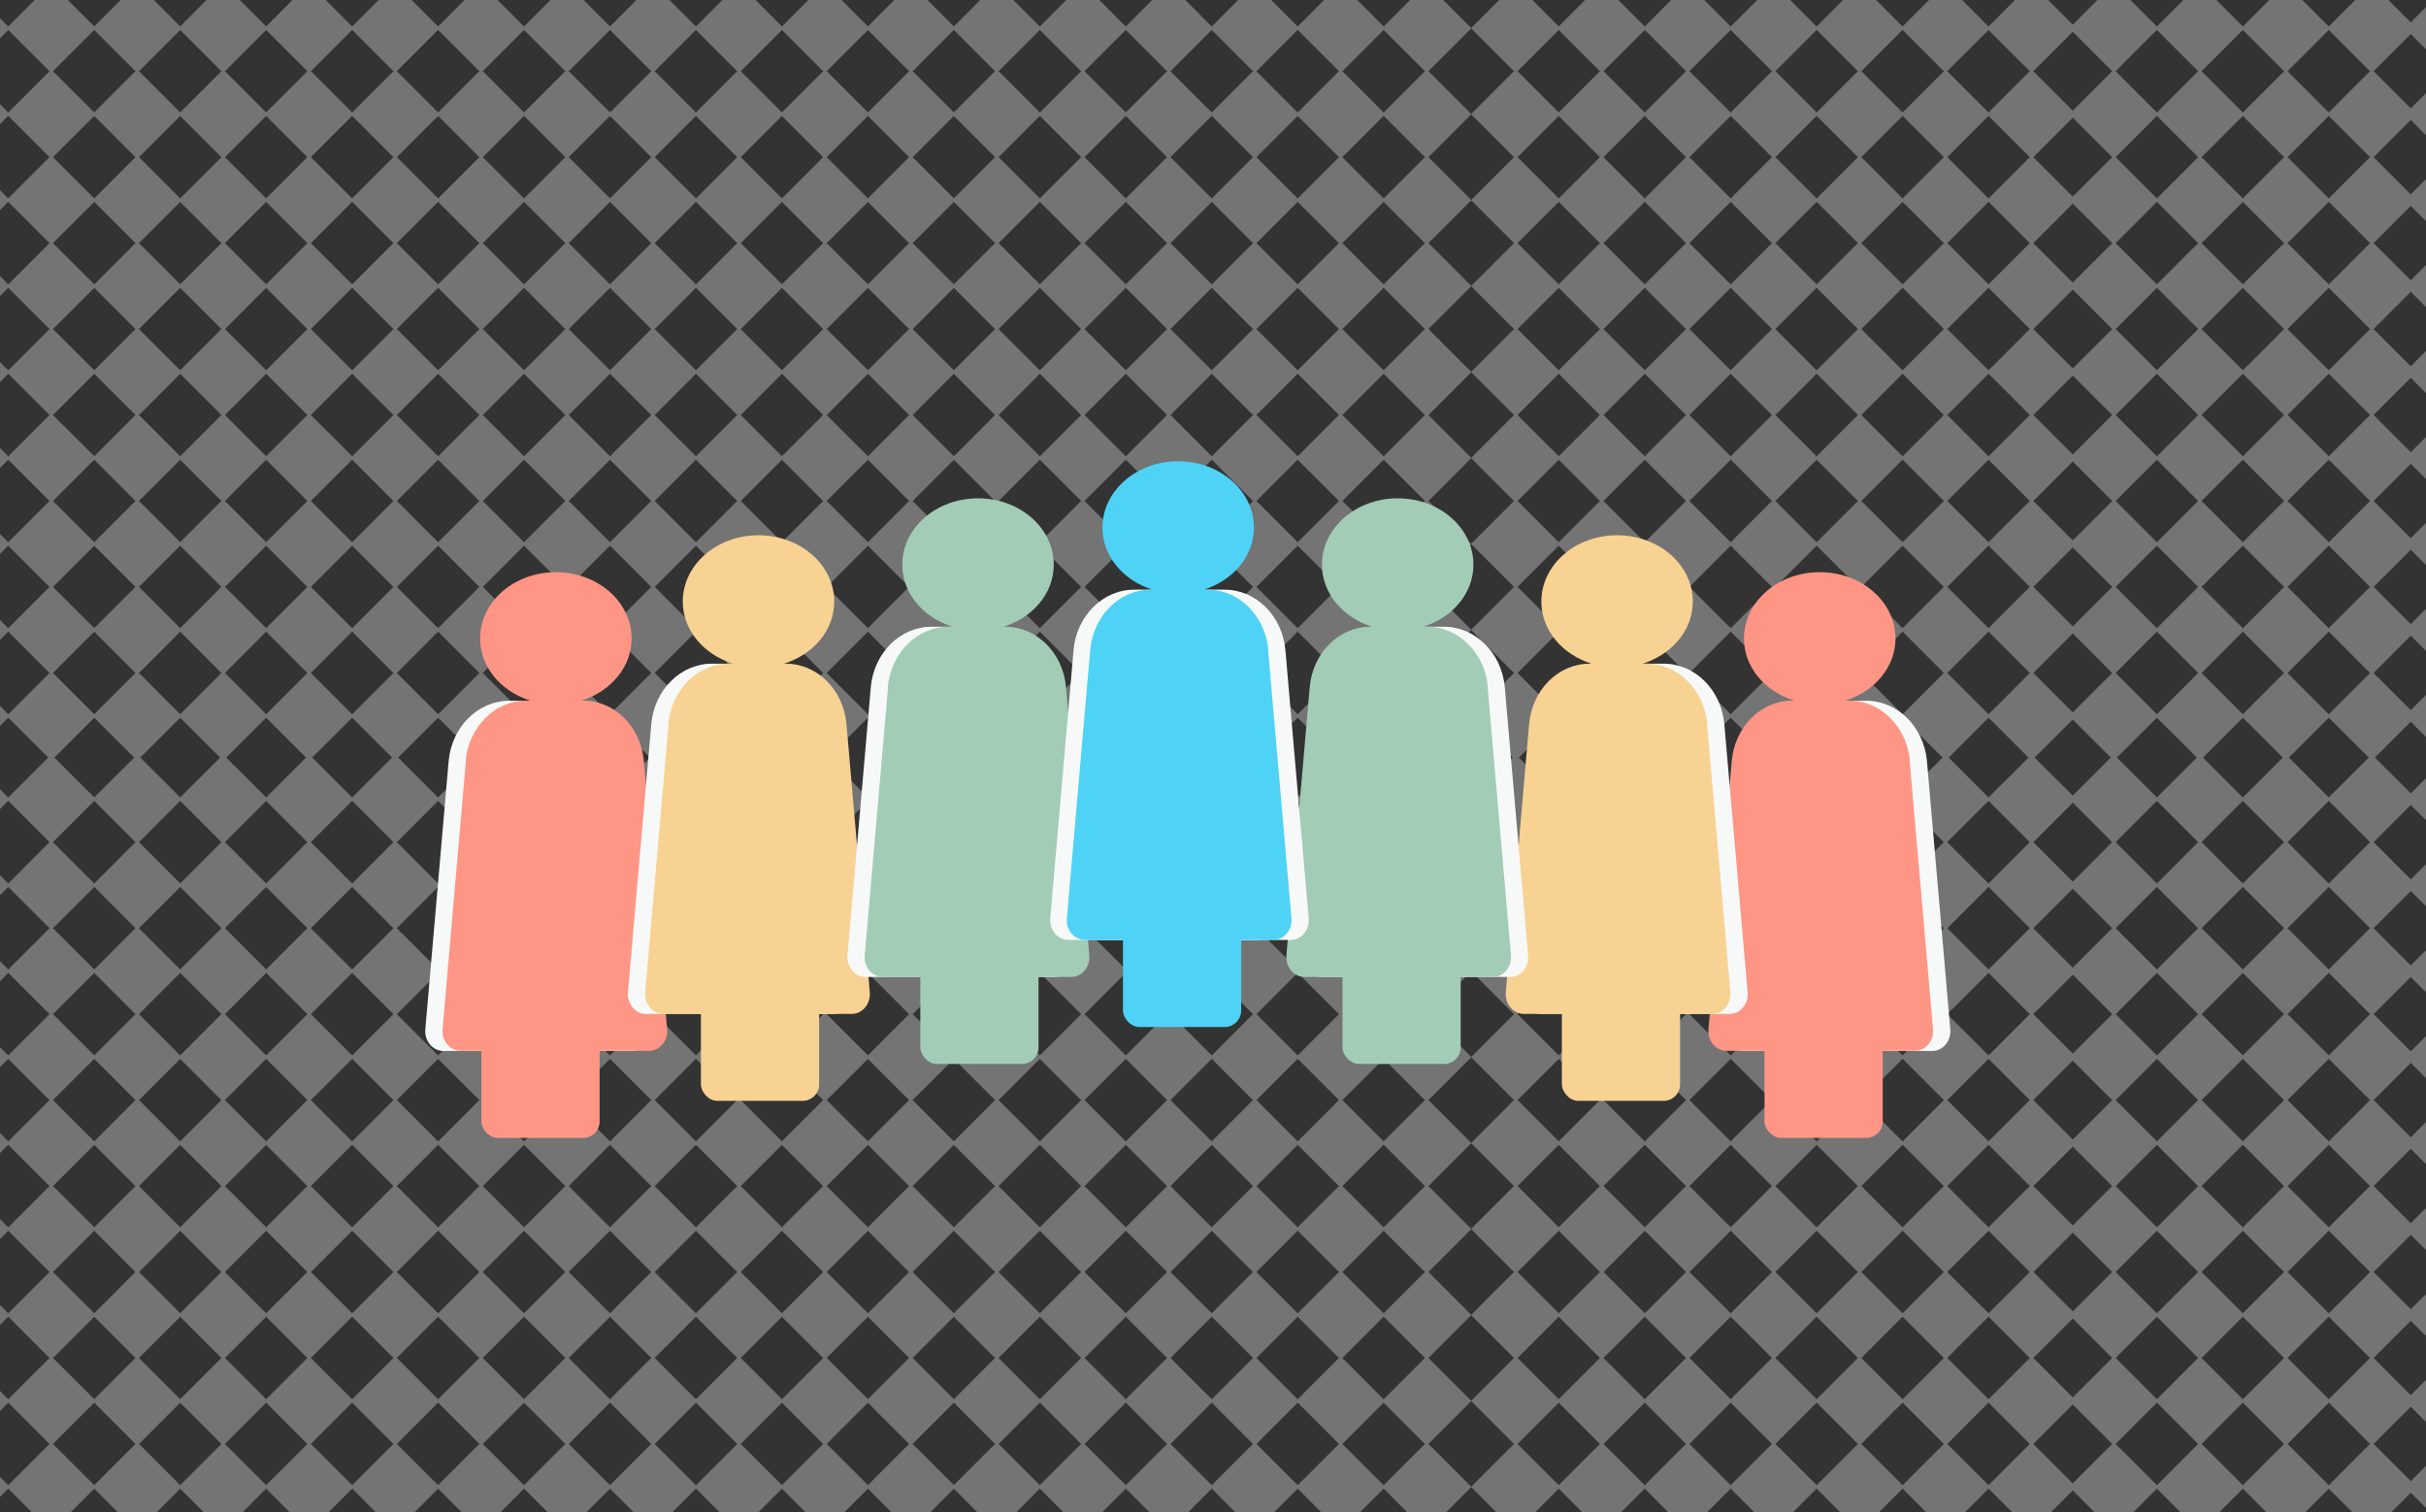 <?xml version="1.0" encoding="UTF-8"?><svg id="Layer_1" xmlns="http://www.w3.org/2000/svg" viewBox="0 0 192.51 119.99"><rect x="0" y="0" width="192.51" height="119.99" fill="#333333" stroke="none"/><defs><style>.cls-1{fill:#f7f9f9;}.cls-2{fill:#f7d292;}.cls-3{fill:#efefef;}.cls-4{fill:#ff9685;}.cls-5{fill:#a2ccb5;}.cls-6{fill:#4ed3f7;}.cls-7{opacity:.35;}</style></defs><g class="cls-7"><polygon class="cls-3" points="-2.62 -1.18 .79 -4.59 -2.75 -8.13 -6.3 -4.59 -2.89 -1.18 -6.3 2.24 -2.89 5.65 -6.3 9.06 -2.89 12.47 -6.3 15.88 -2.89 19.29 -6.3 22.7 -2.89 26.11 -6.3 29.52 -2.89 32.93 -6.3 36.34 -2.89 39.75 -6.3 43.16 -2.89 46.57 -6.3 49.98 -2.89 53.4 -6.3 56.81 -2.75 60.35 .79 56.81 -2.62 53.4 .79 49.98 -2.62 46.57 .79 43.16 -2.62 39.75 .79 36.34 -2.62 32.93 .79 29.52 -2.62 26.11 .79 22.7 -2.62 19.29 .79 15.88 -2.62 12.47 .79 9.06 -2.62 5.65 .79 2.24 -2.62 -1.18"/><polygon class="cls-3" points="4.2 -1.18 7.62 -4.59 4.07 -8.13 .52 -4.59 3.93 -1.18 .52 2.24 3.93 5.65 .52 9.06 3.93 12.47 .52 15.88 3.93 19.29 .52 22.7 3.93 26.11 .52 29.52 3.93 32.93 .52 36.34 3.93 39.75 .52 43.16 3.93 46.57 .52 49.98 3.93 53.4 .52 56.81 4.07 60.35 7.62 56.81 4.2 53.4 7.62 49.98 4.2 46.57 7.62 43.16 4.2 39.75 7.62 36.34 4.2 32.93 7.62 29.52 4.2 26.11 7.62 22.7 4.2 19.29 7.62 15.88 4.2 12.47 7.62 9.06 4.2 5.65 7.62 2.24 4.2 -1.18"/><polygon class="cls-3" points="11.03 -1.18 14.44 -4.59 10.89 -8.13 7.34 -4.59 10.75 -1.18 7.34 2.24 10.75 5.65 7.34 9.06 10.75 12.47 7.34 15.88 10.75 19.29 7.34 22.7 10.75 26.11 7.34 29.52 10.75 32.93 7.34 36.34 10.75 39.75 7.34 43.16 10.75 46.57 7.34 49.98 10.75 53.4 7.34 56.81 10.89 60.35 14.44 56.81 11.03 53.4 14.44 49.98 11.03 46.57 14.44 43.16 11.03 39.75 14.44 36.34 11.03 32.93 14.44 29.52 11.03 26.11 14.44 22.7 11.03 19.29 14.44 15.88 11.03 12.47 14.44 9.06 11.03 5.65 14.44 2.24 11.03 -1.18"/><polygon class="cls-3" points="17.85 -1.18 21.26 -4.59 17.71 -8.13 14.16 -4.59 17.57 -1.18 14.16 2.24 17.57 5.65 14.16 9.06 17.57 12.47 14.16 15.88 17.57 19.29 14.16 22.7 17.57 26.11 14.16 29.52 17.57 32.93 14.16 36.34 17.57 39.75 14.16 43.16 17.57 46.57 14.16 49.98 17.57 53.4 14.16 56.81 17.71 60.35 21.26 56.81 17.85 53.4 21.26 49.98 17.85 46.57 21.26 43.16 17.85 39.75 21.26 36.34 17.85 32.93 21.26 29.52 17.85 26.11 21.26 22.7 17.85 19.29 21.26 15.88 17.85 12.47 21.26 9.06 17.85 5.65 21.26 2.24 17.85 -1.18"/><polygon class="cls-3" points="24.67 -1.18 28.08 -4.59 24.53 -8.13 20.98 -4.59 24.39 -1.18 20.98 2.24 24.39 5.65 20.98 9.06 24.39 12.47 20.98 15.88 24.39 19.29 20.98 22.7 24.39 26.11 20.98 29.52 24.39 32.93 20.98 36.34 24.39 39.75 20.98 43.16 24.39 46.57 20.98 49.98 24.39 53.4 20.98 56.81 24.53 60.35 28.08 56.81 24.67 53.4 28.08 49.98 24.67 46.57 28.08 43.16 24.67 39.75 28.08 36.34 24.67 32.93 28.08 29.52 24.67 26.11 28.08 22.7 24.67 19.29 28.08 15.88 24.67 12.47 28.08 9.06 24.67 5.65 28.08 2.24 24.67 -1.18"/><polygon class="cls-3" points="31.49 -1.18 34.9 -4.59 31.35 -8.13 27.81 -4.59 31.22 -1.18 27.81 2.24 31.22 5.65 27.81 9.06 31.22 12.47 27.81 15.88 31.22 19.29 27.81 22.7 31.22 26.11 27.81 29.52 31.22 32.93 27.81 36.34 31.22 39.75 27.81 43.16 31.22 46.57 27.81 49.98 31.22 53.4 27.81 56.81 31.35 60.35 34.9 56.81 31.49 53.4 34.9 49.98 31.49 46.57 34.9 43.16 31.49 39.75 34.9 36.34 31.49 32.93 34.9 29.52 31.49 26.11 34.9 22.7 31.49 19.29 34.9 15.88 31.49 12.47 34.9 9.06 31.49 5.65 34.9 2.24 31.49 -1.18"/><polygon class="cls-3" points="38.31 -1.18 41.72 -4.59 38.17 -8.13 34.63 -4.59 38.04 -1.18 34.63 2.24 38.04 5.65 34.63 9.06 38.04 12.47 34.63 15.88 38.04 19.29 34.63 22.7 38.04 26.11 34.63 29.52 38.04 32.93 34.63 36.34 38.04 39.75 34.63 43.16 38.04 46.57 34.63 49.98 38.04 53.4 34.63 56.81 38.17 60.35 41.72 56.81 38.31 53.4 41.72 49.98 38.31 46.57 41.72 43.16 38.31 39.75 41.72 36.34 38.31 32.93 41.72 29.52 38.31 26.11 41.72 22.7 38.31 19.29 41.72 15.88 38.31 12.47 41.72 9.06 38.31 5.65 41.72 2.24 38.31 -1.18"/><polygon class="cls-3" points="45.13 -1.18 48.54 -4.59 45 -8.13 41.45 -4.59 44.86 -1.18 41.45 2.24 44.86 5.65 41.45 9.06 44.86 12.47 41.45 15.88 44.86 19.29 41.45 22.7 44.86 26.11 41.45 29.52 44.86 32.93 41.45 36.34 44.86 39.75 41.45 43.16 44.86 46.57 41.45 49.98 44.86 53.4 41.45 56.81 45 60.35 48.54 56.81 45.13 53.4 48.54 49.98 45.13 46.57 48.54 43.16 45.13 39.75 48.54 36.34 45.13 32.93 48.54 29.52 45.13 26.11 48.54 22.7 45.13 19.29 48.54 15.88 45.13 12.47 48.54 9.06 45.13 5.65 48.54 2.24 45.13 -1.18"/><polygon class="cls-3" points="51.95 -1.18 55.36 -4.59 51.82 -8.13 48.27 -4.59 51.68 -1.18 48.27 2.24 51.68 5.65 48.27 9.06 51.68 12.47 48.27 15.88 51.68 19.29 48.27 22.7 51.68 26.11 48.27 29.52 51.68 32.93 48.27 36.34 51.68 39.75 48.27 43.16 51.68 46.57 48.27 49.98 51.68 53.4 48.27 56.81 51.82 60.35 55.36 56.81 51.95 53.4 55.36 49.98 51.95 46.57 55.36 43.16 51.95 39.75 55.36 36.34 51.95 32.93 55.36 29.52 51.95 26.11 55.36 22.7 51.95 19.29 55.36 15.88 51.95 12.47 55.36 9.06 51.95 5.65 55.36 2.24 51.95 -1.18"/><polygon class="cls-3" points="58.78 -1.18 62.19 -4.59 58.64 -8.13 55.09 -4.59 58.5 -1.18 55.09 2.24 58.5 5.65 55.09 9.06 58.5 12.47 55.09 15.88 58.5 19.29 55.09 22.7 58.5 26.11 55.09 29.52 58.5 32.93 55.09 36.34 58.5 39.75 55.09 43.16 58.5 46.57 55.09 49.98 58.5 53.4 55.09 56.81 58.64 60.35 62.19 56.81 58.78 53.4 62.19 49.98 58.78 46.57 62.19 43.16 58.78 39.75 62.19 36.34 58.78 32.93 62.19 29.52 58.78 26.11 62.19 22.7 58.78 19.29 62.19 15.88 58.78 12.47 62.19 9.06 58.78 5.65 62.19 2.24 58.78 -1.18"/><polygon class="cls-3" points="65.6 -1.18 69.01 -4.59 65.46 -8.13 61.91 -4.59 65.32 -1.18 61.91 2.24 65.32 5.65 61.91 9.06 65.32 12.47 61.91 15.88 65.32 19.29 61.91 22.7 65.32 26.11 61.91 29.52 65.32 32.93 61.91 36.34 65.32 39.75 61.91 43.16 65.32 46.57 61.91 49.98 65.32 53.4 61.91 56.81 65.46 60.35 69.01 56.81 65.6 53.4 69.01 49.98 65.6 46.57 69.01 43.16 65.6 39.75 69.01 36.34 65.6 32.93 69.01 29.52 65.6 26.11 69.01 22.7 65.6 19.29 69.01 15.88 65.6 12.47 69.01 9.06 65.6 5.65 69.01 2.24 65.6 -1.18"/><polygon class="cls-3" points="72.42 -1.18 75.83 -4.59 72.28 -8.13 68.73 -4.59 72.14 -1.18 68.73 2.24 72.14 5.65 68.73 9.06 72.14 12.47 68.73 15.88 72.14 19.29 68.73 22.7 72.14 26.11 68.73 29.52 72.14 32.93 68.73 36.34 72.14 39.75 68.73 43.16 72.14 46.57 68.73 49.98 72.14 53.4 68.73 56.81 72.28 60.35 75.83 56.81 72.42 53.4 75.83 49.98 72.42 46.57 75.83 43.16 72.42 39.75 75.83 36.34 72.42 32.93 75.83 29.52 72.42 26.11 75.83 22.7 72.42 19.29 75.83 15.88 72.42 12.47 75.83 9.06 72.42 5.65 75.83 2.24 72.42 -1.18"/><polygon class="cls-3" points="79.24 -1.18 82.65 -4.59 79.1 -8.13 75.55 -4.59 78.96 -1.18 75.55 2.24 78.96 5.65 75.55 9.06 78.96 12.47 75.55 15.88 78.96 19.29 75.55 22.7 78.96 26.11 75.55 29.52 78.96 32.93 75.55 36.34 78.96 39.75 75.55 43.16 78.96 46.57 75.55 49.98 78.96 53.4 75.55 56.81 79.1 60.35 82.65 56.81 79.24 53.4 82.65 49.98 79.24 46.57 82.65 43.16 79.24 39.75 82.65 36.34 79.24 32.93 82.65 29.52 79.24 26.11 82.65 22.7 79.24 19.29 82.65 15.88 79.24 12.47 82.65 9.06 79.24 5.65 82.65 2.24 79.24 -1.18"/><polygon class="cls-3" points="86.06 -1.18 89.47 -4.59 85.92 -8.13 82.38 -4.59 85.79 -1.18 82.38 2.24 85.79 5.65 82.38 9.06 85.79 12.47 82.38 15.88 85.79 19.29 82.38 22.7 85.79 26.11 82.38 29.52 85.79 32.93 82.38 36.34 85.79 39.75 82.38 43.16 85.79 46.57 82.38 49.98 85.79 53.4 82.38 56.81 85.92 60.35 89.47 56.81 86.06 53.4 89.47 49.98 86.06 46.57 89.47 43.16 86.06 39.75 89.47 36.34 86.06 32.93 89.47 29.52 86.06 26.11 89.47 22.7 86.06 19.29 89.47 15.88 86.06 12.47 89.47 9.06 86.06 5.65 89.47 2.24 86.06 -1.18"/><polygon class="cls-3" points="92.88 -1.18 96.29 -4.59 92.74 -8.13 89.2 -4.59 92.61 -1.18 89.2 2.24 92.61 5.65 89.2 9.06 92.61 12.47 89.2 15.88 92.61 19.29 89.2 22.7 92.61 26.11 89.2 29.52 92.61 32.93 89.2 36.34 92.61 39.75 89.2 43.16 92.61 46.57 89.2 49.98 92.61 53.4 89.2 56.81 92.74 60.35 96.29 56.81 92.88 53.4 96.29 49.98 92.88 46.57 96.29 43.16 92.88 39.75 96.29 36.34 92.88 32.93 96.29 29.52 92.88 26.11 96.29 22.7 92.88 19.29 96.29 15.88 92.88 12.47 96.29 9.06 92.88 5.65 96.29 2.24 92.88 -1.18"/><polygon class="cls-3" points="99.7 -1.18 103.11 -4.59 99.57 -8.13 96.02 -4.59 99.43 -1.18 96.02 2.24 99.43 5.65 96.02 9.06 99.43 12.47 96.02 15.88 99.43 19.29 96.02 22.7 99.43 26.11 96.02 29.52 99.43 32.93 96.02 36.34 99.43 39.75 96.02 43.16 99.43 46.57 96.02 49.98 99.43 53.4 96.02 56.81 99.57 60.35 103.11 56.81 99.7 53.4 103.11 49.98 99.7 46.57 103.11 43.16 99.7 39.75 103.11 36.34 99.7 32.93 103.11 29.52 99.7 26.11 103.11 22.7 99.7 19.29 103.11 15.88 99.7 12.47 103.11 9.06 99.7 5.65 103.11 2.24 99.7 -1.18"/><polygon class="cls-3" points="106.52 -1.18 109.93 -4.59 106.39 -8.13 102.84 -4.59 106.25 -1.18 102.84 2.24 106.25 5.65 102.84 9.06 106.25 12.47 102.84 15.88 106.25 19.29 102.84 22.7 106.25 26.11 102.84 29.52 106.25 32.93 102.84 36.34 106.25 39.75 102.84 43.16 106.25 46.57 102.84 49.98 106.25 53.4 102.84 56.81 106.39 60.35 109.93 56.81 106.52 53.4 109.93 49.98 106.52 46.57 109.93 43.16 106.52 39.75 109.93 36.34 106.52 32.93 109.93 29.52 106.52 26.11 109.93 22.7 106.52 19.29 109.93 15.88 106.52 12.47 109.93 9.06 106.52 5.65 109.93 2.24 106.52 -1.18"/><polygon class="cls-3" points="113.35 -1.18 116.76 -4.59 113.21 -8.13 109.66 -4.59 113.07 -1.18 109.66 2.24 113.07 5.65 109.66 9.06 113.07 12.47 109.66 15.88 113.07 19.29 109.66 22.7 113.07 26.11 109.66 29.52 113.07 32.93 109.66 36.34 113.07 39.75 109.66 43.16 113.07 46.57 109.66 49.98 113.07 53.4 109.66 56.81 113.21 60.35 116.76 56.81 113.35 53.4 116.76 49.98 113.35 46.57 116.76 43.16 113.35 39.75 116.76 36.34 113.35 32.93 116.76 29.52 113.35 26.11 116.76 22.7 113.35 19.29 116.76 15.88 113.35 12.47 116.76 9.06 113.35 5.65 116.76 2.24 113.35 -1.18"/><polygon class="cls-3" points="120.42 -1.18 123.83 -4.59 120.28 -8.13 116.73 -4.59 120.14 -1.18 116.73 2.24 120.14 5.65 116.73 9.06 120.14 12.47 116.73 15.88 120.14 19.29 116.73 22.7 120.14 26.11 116.73 29.52 120.14 32.93 116.73 36.34 120.14 39.75 116.73 43.16 120.14 46.57 116.73 49.98 120.14 53.4 116.73 56.81 120.28 60.35 123.83 56.81 120.42 53.4 123.83 49.98 120.42 46.57 123.83 43.16 120.42 39.75 123.83 36.34 120.42 32.93 123.83 29.52 120.42 26.11 123.83 22.7 120.42 19.29 123.83 15.88 120.42 12.47 123.83 9.06 120.42 5.65 123.83 2.24 120.42 -1.18"/><polygon class="cls-3" points="127.24 -1.18 130.65 -4.59 127.1 -8.13 123.55 -4.59 126.96 -1.18 123.55 2.24 126.96 5.65 123.55 9.06 126.96 12.47 123.55 15.88 126.96 19.29 123.55 22.7 126.96 26.11 123.55 29.52 126.96 32.93 123.55 36.34 126.96 39.75 123.55 43.16 126.96 46.57 123.55 49.98 126.96 53.4 123.55 56.81 127.1 60.35 130.65 56.81 127.24 53.4 130.65 49.98 127.24 46.57 130.65 43.16 127.24 39.75 130.65 36.34 127.24 32.93 130.65 29.52 127.24 26.11 130.65 22.7 127.24 19.29 130.65 15.88 127.24 12.47 130.65 9.06 127.24 5.65 130.65 2.24 127.24 -1.18"/><polygon class="cls-3" points="134.06 -1.18 137.47 -4.59 133.92 -8.13 130.38 -4.59 133.79 -1.18 130.38 2.24 133.79 5.65 130.38 9.06 133.79 12.47 130.38 15.88 133.79 19.29 130.38 22.7 133.79 26.11 130.38 29.52 133.79 32.93 130.38 36.34 133.79 39.75 130.38 43.16 133.79 46.57 130.38 49.98 133.79 53.4 130.38 56.81 133.92 60.35 137.47 56.81 134.06 53.4 137.47 49.98 134.06 46.57 137.47 43.16 134.06 39.75 137.47 36.34 134.06 32.93 137.47 29.52 134.06 26.11 137.47 22.7 134.06 19.29 137.47 15.88 134.06 12.47 137.47 9.06 134.06 5.65 137.47 2.24 134.06 -1.18"/><polygon class="cls-3" points="140.88 -1.18 144.29 -4.59 140.74 -8.13 137.2 -4.59 140.61 -1.18 137.2 2.24 140.61 5.65 137.2 9.06 140.61 12.47 137.2 15.88 140.61 19.29 137.2 22.7 140.61 26.11 137.2 29.52 140.61 32.93 137.2 36.34 140.61 39.75 137.2 43.16 140.61 46.57 137.2 49.98 140.61 53.4 137.2 56.81 140.74 60.35 144.29 56.81 140.88 53.4 144.29 49.98 140.88 46.57 144.29 43.16 140.88 39.75 144.29 36.34 140.88 32.93 144.29 29.52 140.88 26.11 144.29 22.7 140.88 19.29 144.29 15.88 140.88 12.47 144.29 9.06 140.88 5.65 144.29 2.24 140.88 -1.18"/><polygon class="cls-3" points="147.7 -1.18 151.11 -4.59 147.57 -8.13 144.02 -4.59 147.43 -1.18 144.02 2.24 147.43 5.65 144.02 9.06 147.43 12.47 144.02 15.88 147.43 19.29 144.02 22.7 147.43 26.11 144.02 29.52 147.43 32.93 144.02 36.34 147.43 39.75 144.02 43.16 147.43 46.57 144.02 49.98 147.43 53.4 144.02 56.81 147.57 60.35 151.11 56.81 147.7 53.4 151.11 49.98 147.7 46.57 151.11 43.16 147.7 39.75 151.11 36.34 147.7 32.93 151.11 29.52 147.7 26.11 151.11 22.7 147.7 19.29 151.11 15.88 147.7 12.47 151.11 9.06 147.7 5.65 151.11 2.24 147.7 -1.18"/><polygon class="cls-3" points="154.52 -1.18 157.93 -4.59 154.39 -8.13 150.84 -4.59 154.25 -1.18 150.84 2.24 154.25 5.65 150.84 9.06 154.25 12.47 150.84 15.88 154.25 19.29 150.84 22.7 154.25 26.11 150.84 29.52 154.25 32.93 150.84 36.34 154.25 39.75 150.84 43.16 154.25 46.57 150.84 49.98 154.25 53.4 150.84 56.81 154.39 60.35 157.93 56.81 154.52 53.4 157.93 49.98 154.52 46.57 157.93 43.16 154.52 39.75 157.93 36.34 154.52 32.93 157.93 29.52 154.52 26.11 157.93 22.7 154.52 19.29 157.93 15.88 154.52 12.47 157.93 9.06 154.52 5.65 157.93 2.24 154.52 -1.18"/><polygon class="cls-3" points="161.35 -1.18 164.76 -4.59 161.21 -8.13 157.66 -4.59 161.07 -1.18 157.66 2.24 161.07 5.65 157.66 9.06 161.07 12.47 157.66 15.88 161.07 19.29 157.66 22.7 161.07 26.11 157.66 29.52 161.07 32.93 157.66 36.34 161.07 39.75 157.66 43.16 161.07 46.57 157.66 49.98 161.07 53.4 157.66 56.81 161.21 60.35 164.76 56.81 161.35 53.4 164.76 49.98 161.35 46.57 164.76 43.16 161.35 39.75 164.76 36.34 161.35 32.93 164.76 29.52 161.35 26.11 164.76 22.7 161.35 19.29 164.76 15.88 161.35 12.47 164.76 9.06 161.35 5.65 164.76 2.24 161.35 -1.18"/><polygon class="cls-3" points="167.88 -1.18 171.29 -4.59 167.74 -8.13 164.2 -4.59 167.61 -1.18 164.2 2.24 167.61 5.65 164.2 9.06 167.61 12.47 164.2 15.88 167.61 19.29 164.2 22.7 167.61 26.11 164.2 29.52 167.61 32.93 164.2 36.34 167.61 39.75 164.2 43.16 167.61 46.57 164.2 49.98 167.61 53.4 164.2 56.81 167.74 60.35 171.29 56.81 167.88 53.4 171.29 49.98 167.88 46.57 171.29 43.16 167.88 39.75 171.29 36.34 167.88 32.93 171.29 29.52 167.88 26.11 171.29 22.7 167.88 19.29 171.29 15.88 167.88 12.47 171.29 9.06 167.88 5.65 171.29 2.24 167.88 -1.18"/><polygon class="cls-3" points="174.7 -1.18 178.11 -4.59 174.57 -8.13 171.02 -4.59 174.43 -1.18 171.02 2.24 174.43 5.65 171.02 9.06 174.43 12.47 171.02 15.88 174.43 19.29 171.02 22.7 174.43 26.11 171.02 29.52 174.43 32.93 171.02 36.34 174.43 39.75 171.02 43.16 174.43 46.57 171.02 49.98 174.43 53.4 171.02 56.81 174.57 60.35 178.11 56.81 174.7 53.4 178.11 49.98 174.7 46.57 178.11 43.16 174.7 39.75 178.11 36.34 174.7 32.93 178.11 29.52 174.7 26.11 178.11 22.7 174.7 19.29 178.11 15.88 174.7 12.47 178.11 9.06 174.7 5.65 178.11 2.24 174.7 -1.18"/><polygon class="cls-3" points="181.52 -1.18 184.93 -4.59 181.39 -8.13 177.84 -4.59 181.25 -1.18 177.84 2.24 181.25 5.65 177.84 9.06 181.25 12.47 177.84 15.88 181.25 19.29 177.84 22.7 181.25 26.11 177.84 29.52 181.25 32.93 177.84 36.34 181.25 39.75 177.84 43.16 181.25 46.57 177.84 49.98 181.25 53.4 177.84 56.81 181.39 60.35 184.93 56.81 181.52 53.4 184.93 49.98 181.52 46.57 184.93 43.16 181.52 39.75 184.93 36.34 181.52 32.93 184.93 29.52 181.52 26.11 184.93 22.7 181.52 19.29 184.93 15.88 181.52 12.47 184.93 9.06 181.52 5.65 184.93 2.24 181.52 -1.18"/><polygon class="cls-3" points="188.35 -1.18 191.76 -4.59 188.21 -8.13 184.66 -4.59 188.07 -1.18 184.66 2.24 188.07 5.65 184.66 9.06 188.07 12.47 184.66 15.88 188.07 19.29 184.66 22.7 188.07 26.11 184.66 29.52 188.07 32.93 184.66 36.34 188.07 39.75 184.66 43.16 188.07 46.57 184.66 49.98 188.07 53.4 184.66 56.81 188.21 60.35 191.76 56.81 188.35 53.4 191.76 49.98 188.35 46.57 191.76 43.16 188.35 39.75 191.76 36.34 188.35 32.93 191.76 29.52 188.35 26.11 191.76 22.7 188.35 19.29 191.76 15.88 188.35 12.47 191.76 9.06 188.35 5.65 191.76 2.24 188.35 -1.18"/><polygon class="cls-3" points="194.52 -1.18 197.93 -4.59 194.39 -8.13 190.84 -4.59 194.25 -1.18 190.84 2.24 194.25 5.65 190.84 9.06 194.25 12.47 190.84 15.88 194.25 19.29 190.84 22.7 194.25 26.11 190.84 29.52 194.25 32.93 190.84 36.34 194.25 39.75 190.84 43.16 194.25 46.57 190.84 49.98 194.25 53.4 190.84 56.81 194.39 60.35 197.93 56.81 194.52 53.4 197.93 49.98 194.52 46.57 197.93 43.16 194.52 39.75 197.93 36.34 194.52 32.93 197.93 29.52 194.52 26.11 197.93 22.7 194.52 19.29 197.93 15.88 194.52 12.47 197.93 9.06 194.52 5.65 197.93 2.24 194.52 -1.18"/><polygon class="cls-3" points="-2.62 66.82 .79 63.41 -2.75 59.87 -6.3 63.41 -2.89 66.82 -6.3 70.24 -2.89 73.65 -6.3 77.06 -2.89 80.47 -6.3 83.88 -2.89 87.29 -6.3 90.7 -2.89 94.11 -6.3 97.52 -2.89 100.93 -6.3 104.34 -2.89 107.75 -6.3 111.16 -2.89 114.57 -6.3 117.98 -2.89 121.4 -6.3 124.81 -2.75 128.35 .79 124.81 -2.62 121.4 .79 117.98 -2.62 114.57 .79 111.16 -2.62 107.75 .79 104.34 -2.62 100.93 .79 97.52 -2.62 94.11 .79 90.7 -2.62 87.29 .79 83.88 -2.62 80.47 .79 77.06 -2.62 73.65 .79 70.24 -2.62 66.82"/><polygon class="cls-3" points="4.2 66.82 7.62 63.41 4.07 59.87 .52 63.41 3.93 66.82 .52 70.24 3.93 73.65 .52 77.06 3.93 80.47 .52 83.88 3.93 87.29 .52 90.7 3.93 94.11 .52 97.52 3.93 100.93 .52 104.34 3.93 107.75 .52 111.16 3.93 114.57 .52 117.98 3.93 121.4 .52 124.81 4.07 128.35 7.62 124.81 4.2 121.4 7.62 117.98 4.2 114.57 7.62 111.16 4.2 107.75 7.62 104.34 4.2 100.93 7.62 97.52 4.2 94.11 7.62 90.7 4.2 87.29 7.62 83.88 4.2 80.47 7.62 77.06 4.2 73.65 7.62 70.24 4.2 66.82"/><polygon class="cls-3" points="11.03 66.82 14.44 63.41 10.89 59.87 7.34 63.41 10.75 66.82 7.34 70.24 10.75 73.65 7.34 77.06 10.75 80.47 7.34 83.88 10.75 87.29 7.34 90.7 10.75 94.11 7.34 97.52 10.75 100.93 7.34 104.34 10.75 107.75 7.34 111.16 10.75 114.57 7.34 117.98 10.75 121.4 7.34 124.81 10.89 128.35 14.44 124.81 11.03 121.4 14.44 117.98 11.03 114.57 14.44 111.16 11.03 107.75 14.44 104.34 11.03 100.93 14.44 97.52 11.03 94.11 14.44 90.7 11.03 87.29 14.44 83.88 11.03 80.47 14.44 77.06 11.03 73.65 14.44 70.24 11.03 66.82"/><polygon class="cls-3" points="17.85 66.82 21.26 63.41 17.71 59.87 14.16 63.41 17.57 66.82 14.16 70.24 17.57 73.65 14.16 77.06 17.57 80.47 14.16 83.88 17.57 87.29 14.16 90.7 17.57 94.11 14.16 97.52 17.57 100.93 14.16 104.34 17.57 107.75 14.16 111.16 17.57 114.57 14.16 117.98 17.57 121.4 14.16 124.81 17.71 128.35 21.26 124.81 17.85 121.4 21.26 117.98 17.85 114.57 21.26 111.16 17.85 107.75 21.26 104.34 17.85 100.93 21.26 97.52 17.85 94.11 21.26 90.7 17.85 87.29 21.26 83.88 17.85 80.47 21.26 77.06 17.85 73.65 21.26 70.24 17.85 66.82"/><polygon class="cls-3" points="24.67 66.82 28.08 63.41 24.53 59.87 20.98 63.41 24.39 66.82 20.98 70.24 24.39 73.65 20.98 77.06 24.39 80.47 20.98 83.88 24.39 87.29 20.98 90.7 24.39 94.11 20.98 97.52 24.39 100.93 20.98 104.34 24.39 107.75 20.98 111.16 24.39 114.57 20.98 117.98 24.39 121.4 20.98 124.81 24.53 128.35 28.08 124.81 24.67 121.4 28.08 117.98 24.67 114.57 28.08 111.16 24.67 107.75 28.08 104.34 24.67 100.93 28.08 97.52 24.67 94.11 28.08 90.7 24.67 87.29 28.08 83.88 24.67 80.47 28.08 77.06 24.67 73.65 28.08 70.24 24.67 66.82"/><polygon class="cls-3" points="31.49 66.82 34.9 63.41 31.35 59.87 27.81 63.41 31.22 66.82 27.81 70.24 31.22 73.65 27.81 77.06 31.22 80.47 27.81 83.88 31.22 87.29 27.81 90.7 31.22 94.11 27.81 97.52 31.22 100.93 27.81 104.34 31.22 107.75 27.81 111.16 31.22 114.57 27.81 117.98 31.22 121.4 27.81 124.81 31.35 128.35 34.9 124.81 31.49 121.4 34.9 117.98 31.49 114.57 34.9 111.16 31.49 107.75 34.9 104.34 31.49 100.93 34.9 97.52 31.49 94.11 34.9 90.7 31.49 87.29 34.9 83.88 31.49 80.47 34.9 77.06 31.49 73.65 34.9 70.24 31.49 66.82"/><polygon class="cls-3" points="38.31 66.82 41.72 63.41 38.17 59.87 34.63 63.41 38.04 66.82 34.63 70.24 38.04 73.65 34.63 77.06 38.04 80.47 34.63 83.88 38.04 87.29 34.63 90.7 38.04 94.11 34.63 97.52 38.04 100.93 34.63 104.34 38.04 107.75 34.63 111.16 38.04 114.57 34.63 117.98 38.04 121.4 34.63 124.81 38.17 128.35 41.72 124.81 38.31 121.4 41.72 117.98 38.31 114.57 41.72 111.16 38.31 107.75 41.72 104.34 38.31 100.93 41.72 97.52 38.31 94.11 41.72 90.7 38.31 87.29 41.72 83.88 38.31 80.47 41.72 77.06 38.31 73.65 41.72 70.24 38.31 66.82"/><polygon class="cls-3" points="45.13 66.82 48.54 63.41 45 59.87 41.45 63.41 44.86 66.82 41.45 70.24 44.86 73.65 41.45 77.06 44.86 80.47 41.45 83.88 44.86 87.29 41.45 90.7 44.86 94.11 41.45 97.52 44.86 100.93 41.45 104.34 44.86 107.75 41.45 111.16 44.86 114.57 41.45 117.98 44.86 121.4 41.45 124.81 45 128.35 48.54 124.81 45.13 121.4 48.54 117.98 45.13 114.57 48.54 111.16 45.13 107.75 48.54 104.34 45.13 100.93 48.54 97.52 45.13 94.11 48.54 90.7 45.13 87.29 48.54 83.88 45.13 80.47 48.54 77.06 45.13 73.65 48.54 70.24 45.13 66.82"/><polygon class="cls-3" points="51.95 66.82 55.36 63.41 51.82 59.87 48.27 63.41 51.68 66.82 48.27 70.24 51.68 73.65 48.27 77.06 51.68 80.47 48.27 83.88 51.68 87.29 48.27 90.7 51.68 94.11 48.27 97.52 51.68 100.93 48.27 104.34 51.68 107.75 48.27 111.16 51.68 114.57 48.27 117.98 51.68 121.4 48.27 124.81 51.82 128.35 55.36 124.81 51.95 121.4 55.36 117.98 51.95 114.57 55.36 111.16 51.95 107.75 55.36 104.34 51.95 100.93 55.36 97.52 51.95 94.11 55.36 90.7 51.95 87.29 55.36 83.88 51.95 80.47 55.36 77.06 51.95 73.65 55.36 70.24 51.95 66.82"/><polygon class="cls-3" points="58.78 66.82 62.19 63.41 58.64 59.87 55.09 63.41 58.5 66.82 55.09 70.24 58.5 73.65 55.09 77.06 58.5 80.47 55.09 83.88 58.5 87.29 55.09 90.7 58.5 94.11 55.09 97.52 58.5 100.93 55.09 104.34 58.5 107.75 55.09 111.16 58.5 114.57 55.09 117.98 58.5 121.4 55.09 124.81 58.64 128.35 62.19 124.81 58.78 121.4 62.19 117.98 58.78 114.57 62.19 111.16 58.78 107.75 62.19 104.34 58.78 100.93 62.19 97.52 58.78 94.11 62.19 90.7 58.78 87.29 62.19 83.88 58.78 80.47 62.19 77.06 58.78 73.65 62.19 70.24 58.78 66.82"/><polygon class="cls-3" points="65.6 66.82 69.01 63.41 65.46 59.87 61.91 63.41 65.32 66.82 61.91 70.24 65.32 73.65 61.91 77.06 65.32 80.47 61.91 83.88 65.32 87.29 61.91 90.7 65.32 94.11 61.91 97.52 65.32 100.93 61.91 104.34 65.32 107.75 61.91 111.16 65.32 114.57 61.91 117.98 65.32 121.4 61.91 124.81 65.46 128.35 69.01 124.81 65.6 121.4 69.01 117.98 65.6 114.57 69.01 111.16 65.6 107.75 69.01 104.34 65.6 100.93 69.01 97.52 65.6 94.11 69.01 90.7 65.6 87.29 69.01 83.88 65.6 80.47 69.01 77.06 65.6 73.65 69.01 70.24 65.6 66.82"/><polygon class="cls-3" points="72.42 66.82 75.83 63.41 72.28 59.87 68.73 63.41 72.14 66.82 68.73 70.24 72.14 73.65 68.73 77.06 72.14 80.47 68.73 83.88 72.14 87.29 68.73 90.7 72.14 94.11 68.73 97.52 72.14 100.93 68.73 104.34 72.14 107.75 68.73 111.16 72.14 114.57 68.73 117.98 72.14 121.4 68.73 124.81 72.28 128.35 75.83 124.81 72.42 121.4 75.83 117.98 72.42 114.57 75.83 111.16 72.42 107.75 75.83 104.34 72.42 100.93 75.83 97.52 72.42 94.11 75.83 90.7 72.42 87.29 75.83 83.88 72.42 80.47 75.83 77.06 72.42 73.65 75.83 70.24 72.42 66.82"/><polygon class="cls-3" points="79.24 66.82 82.65 63.41 79.1 59.87 75.55 63.41 78.96 66.82 75.55 70.24 78.96 73.65 75.55 77.06 78.96 80.47 75.55 83.88 78.96 87.29 75.55 90.7 78.96 94.11 75.55 97.52 78.96 100.93 75.55 104.34 78.96 107.75 75.55 111.16 78.96 114.57 75.55 117.98 78.96 121.4 75.55 124.81 79.1 128.35 82.65 124.81 79.24 121.4 82.65 117.98 79.24 114.57 82.65 111.16 79.24 107.75 82.65 104.34 79.24 100.93 82.65 97.52 79.24 94.11 82.65 90.7 79.24 87.29 82.65 83.88 79.24 80.47 82.65 77.06 79.24 73.65 82.65 70.24 79.24 66.82"/><polygon class="cls-3" points="86.06 66.82 89.47 63.41 85.92 59.87 82.38 63.41 85.79 66.82 82.38 70.24 85.79 73.65 82.38 77.06 85.79 80.47 82.38 83.88 85.79 87.29 82.38 90.7 85.79 94.11 82.38 97.52 85.79 100.93 82.38 104.34 85.79 107.75 82.38 111.16 85.79 114.57 82.38 117.98 85.79 121.4 82.38 124.81 85.92 128.35 89.47 124.81 86.06 121.4 89.47 117.98 86.06 114.57 89.47 111.16 86.06 107.75 89.47 104.34 86.06 100.93 89.47 97.52 86.06 94.11 89.47 90.7 86.06 87.29 89.47 83.88 86.06 80.47 89.47 77.06 86.06 73.65 89.47 70.24 86.06 66.82"/><polygon class="cls-3" points="92.88 66.82 96.29 63.41 92.74 59.87 89.2 63.41 92.61 66.82 89.2 70.24 92.61 73.65 89.2 77.06 92.61 80.47 89.2 83.88 92.61 87.29 89.2 90.7 92.61 94.11 89.2 97.52 92.61 100.93 89.2 104.34 92.61 107.75 89.2 111.16 92.61 114.57 89.2 117.98 92.61 121.4 89.2 124.81 92.74 128.35 96.29 124.81 92.88 121.4 96.29 117.98 92.88 114.57 96.29 111.16 92.88 107.75 96.29 104.34 92.88 100.93 96.29 97.52 92.88 94.11 96.29 90.7 92.88 87.29 96.29 83.88 92.88 80.47 96.29 77.06 92.88 73.65 96.29 70.24 92.88 66.82"/><polygon class="cls-3" points="99.7 66.82 103.11 63.41 99.57 59.87 96.02 63.41 99.43 66.82 96.02 70.24 99.43 73.65 96.02 77.06 99.43 80.47 96.02 83.88 99.43 87.29 96.02 90.7 99.43 94.11 96.02 97.52 99.43 100.93 96.02 104.34 99.43 107.75 96.02 111.16 99.43 114.57 96.02 117.98 99.43 121.4 96.02 124.81 99.57 128.35 103.11 124.81 99.7 121.4 103.11 117.98 99.7 114.57 103.11 111.16 99.7 107.75 103.11 104.34 99.7 100.93 103.11 97.52 99.7 94.11 103.11 90.7 99.7 87.29 103.11 83.88 99.7 80.47 103.11 77.06 99.7 73.65 103.11 70.24 99.7 66.82"/><polygon class="cls-3" points="106.52 66.82 109.93 63.41 106.39 59.87 102.84 63.41 106.25 66.82 102.84 70.24 106.25 73.65 102.84 77.06 106.25 80.47 102.84 83.88 106.25 87.29 102.84 90.7 106.25 94.11 102.84 97.52 106.25 100.93 102.84 104.34 106.25 107.75 102.84 111.16 106.25 114.57 102.84 117.98 106.25 121.4 102.84 124.81 106.39 128.35 109.93 124.81 106.52 121.4 109.93 117.98 106.52 114.57 109.93 111.16 106.52 107.75 109.93 104.34 106.52 100.93 109.93 97.52 106.52 94.11 109.93 90.7 106.52 87.29 109.93 83.88 106.52 80.47 109.93 77.06 106.52 73.65 109.93 70.24 106.52 66.82"/><polygon class="cls-3" points="113.35 66.82 116.76 63.41 113.21 59.87 109.66 63.41 113.07 66.82 109.66 70.24 113.07 73.65 109.66 77.06 113.07 80.47 109.66 83.88 113.07 87.29 109.66 90.7 113.07 94.11 109.66 97.52 113.07 100.93 109.66 104.34 113.07 107.75 109.66 111.16 113.07 114.57 109.66 117.98 113.07 121.4 109.66 124.81 113.21 128.35 116.76 124.81 113.35 121.4 116.76 117.98 113.35 114.57 116.76 111.16 113.35 107.75 116.76 104.34 113.35 100.93 116.76 97.52 113.35 94.11 116.76 90.7 113.35 87.29 116.76 83.88 113.35 80.47 116.76 77.06 113.35 73.65 116.76 70.24 113.35 66.82"/><polygon class="cls-3" points="120.42 66.82 123.83 63.41 120.28 59.87 116.73 63.41 120.14 66.82 116.73 70.24 120.14 73.65 116.73 77.06 120.14 80.47 116.73 83.88 120.14 87.29 116.73 90.7 120.14 94.11 116.73 97.52 120.14 100.93 116.73 104.34 120.14 107.75 116.73 111.16 120.14 114.57 116.73 117.98 120.14 121.4 116.73 124.81 120.28 128.35 123.83 124.81 120.42 121.4 123.83 117.98 120.42 114.57 123.83 111.16 120.42 107.75 123.83 104.34 120.42 100.93 123.83 97.52 120.42 94.11 123.83 90.7 120.42 87.29 123.83 83.88 120.42 80.47 123.83 77.06 120.42 73.65 123.83 70.24 120.42 66.82"/><polygon class="cls-3" points="127.24 66.82 130.65 63.41 127.1 59.87 123.55 63.41 126.96 66.82 123.55 70.24 126.96 73.65 123.55 77.06 126.96 80.47 123.55 83.88 126.96 87.29 123.55 90.7 126.96 94.11 123.55 97.52 126.96 100.93 123.55 104.34 126.96 107.75 123.55 111.16 126.96 114.57 123.55 117.98 126.96 121.4 123.55 124.81 127.1 128.35 130.65 124.81 127.24 121.4 130.65 117.98 127.24 114.57 130.65 111.16 127.24 107.75 130.65 104.34 127.24 100.93 130.65 97.52 127.24 94.11 130.65 90.7 127.24 87.29 130.65 83.88 127.24 80.47 130.65 77.06 127.24 73.65 130.65 70.24 127.24 66.82"/><polygon class="cls-3" points="134.06 66.82 137.47 63.41 133.92 59.87 130.38 63.41 133.79 66.82 130.38 70.24 133.79 73.65 130.38 77.06 133.79 80.47 130.38 83.88 133.79 87.29 130.38 90.7 133.79 94.11 130.38 97.52 133.79 100.93 130.38 104.34 133.79 107.75 130.38 111.16 133.79 114.57 130.38 117.98 133.79 121.4 130.38 124.81 133.92 128.35 137.47 124.81 134.06 121.4 137.47 117.98 134.06 114.57 137.47 111.16 134.06 107.75 137.47 104.34 134.06 100.93 137.47 97.52 134.06 94.11 137.47 90.7 134.06 87.29 137.47 83.88 134.06 80.47 137.47 77.06 134.06 73.65 137.47 70.24 134.06 66.82"/><polygon class="cls-3" points="140.88 66.82 144.29 63.41 140.74 59.87 137.2 63.41 140.61 66.82 137.2 70.24 140.61 73.65 137.2 77.06 140.61 80.47 137.2 83.88 140.61 87.29 137.2 90.7 140.61 94.11 137.2 97.52 140.61 100.93 137.2 104.34 140.61 107.75 137.2 111.16 140.61 114.57 137.2 117.98 140.61 121.4 137.2 124.81 140.74 128.35 144.29 124.81 140.88 121.4 144.29 117.98 140.88 114.57 144.29 111.16 140.88 107.75 144.29 104.34 140.88 100.93 144.29 97.52 140.88 94.11 144.29 90.7 140.88 87.29 144.29 83.88 140.88 80.47 144.29 77.06 140.88 73.65 144.29 70.24 140.88 66.82"/><polygon class="cls-3" points="147.7 66.82 151.11 63.41 147.57 59.87 144.02 63.41 147.43 66.82 144.02 70.24 147.43 73.65 144.02 77.06 147.43 80.47 144.02 83.88 147.43 87.29 144.02 90.7 147.43 94.11 144.02 97.52 147.43 100.93 144.02 104.34 147.43 107.75 144.02 111.16 147.43 114.57 144.02 117.98 147.43 121.4 144.02 124.81 147.57 128.35 151.11 124.81 147.7 121.4 151.11 117.98 147.7 114.57 151.11 111.16 147.7 107.75 151.11 104.34 147.7 100.93 151.11 97.52 147.7 94.11 151.11 90.7 147.7 87.29 151.11 83.88 147.7 80.47 151.11 77.06 147.7 73.65 151.11 70.24 147.7 66.82"/><polygon class="cls-3" points="154.52 66.82 157.93 63.41 154.39 59.87 150.84 63.41 154.25 66.82 150.84 70.24 154.25 73.65 150.84 77.06 154.25 80.47 150.84 83.88 154.25 87.29 150.84 90.7 154.25 94.11 150.84 97.52 154.25 100.93 150.84 104.34 154.25 107.75 150.84 111.16 154.25 114.57 150.84 117.98 154.25 121.4 150.84 124.81 154.39 128.35 157.93 124.81 154.52 121.4 157.93 117.98 154.52 114.57 157.93 111.16 154.52 107.75 157.93 104.34 154.52 100.93 157.93 97.52 154.52 94.11 157.93 90.7 154.52 87.29 157.93 83.88 154.52 80.47 157.93 77.06 154.52 73.65 157.93 70.24 154.52 66.82"/><polygon class="cls-3" points="161.35 66.82 164.76 63.41 161.21 59.87 157.66 63.41 161.07 66.82 157.66 70.24 161.07 73.65 157.66 77.06 161.07 80.47 157.66 83.88 161.07 87.29 157.66 90.7 161.07 94.11 157.66 97.52 161.07 100.93 157.66 104.34 161.07 107.75 157.66 111.16 161.07 114.57 157.66 117.98 161.07 121.4 157.66 124.81 161.21 128.35 164.76 124.81 161.35 121.4 164.76 117.98 161.35 114.57 164.76 111.16 161.35 107.75 164.76 104.34 161.35 100.93 164.76 97.52 161.35 94.11 164.76 90.7 161.35 87.29 164.76 83.88 161.35 80.47 164.76 77.06 161.35 73.65 164.76 70.24 161.35 66.82"/><polygon class="cls-3" points="167.88 66.82 171.29 63.41 167.74 59.87 164.2 63.41 167.61 66.82 164.2 70.24 167.61 73.65 164.2 77.06 167.61 80.47 164.2 83.88 167.61 87.29 164.2 90.7 167.61 94.11 164.2 97.52 167.61 100.93 164.2 104.34 167.61 107.75 164.2 111.16 167.61 114.57 164.2 117.98 167.61 121.4 164.2 124.81 167.74 128.35 171.29 124.81 167.88 121.4 171.29 117.98 167.88 114.57 171.29 111.16 167.88 107.75 171.29 104.34 167.88 100.93 171.29 97.52 167.88 94.11 171.29 90.7 167.88 87.29 171.29 83.88 167.88 80.47 171.29 77.06 167.88 73.65 171.29 70.24 167.88 66.82"/><polygon class="cls-3" points="174.7 66.82 178.11 63.41 174.57 59.87 171.02 63.41 174.43 66.82 171.02 70.24 174.43 73.65 171.02 77.06 174.43 80.47 171.02 83.88 174.43 87.29 171.02 90.7 174.43 94.11 171.02 97.52 174.43 100.93 171.02 104.34 174.43 107.75 171.02 111.16 174.43 114.57 171.02 117.98 174.43 121.4 171.02 124.81 174.57 128.35 178.11 124.81 174.7 121.4 178.11 117.98 174.7 114.57 178.11 111.16 174.7 107.75 178.11 104.34 174.7 100.93 178.11 97.52 174.7 94.11 178.11 90.7 174.7 87.29 178.11 83.88 174.7 80.47 178.11 77.06 174.7 73.65 178.11 70.24 174.7 66.82"/><polygon class="cls-3" points="181.52 66.82 184.93 63.41 181.39 59.87 177.84 63.41 181.25 66.82 177.84 70.24 181.25 73.65 177.84 77.06 181.25 80.47 177.84 83.88 181.25 87.29 177.84 90.7 181.25 94.11 177.84 97.52 181.25 100.93 177.84 104.34 181.25 107.75 177.84 111.16 181.25 114.57 177.84 117.98 181.25 121.4 177.84 124.81 181.39 128.35 184.93 124.81 181.52 121.4 184.93 117.98 181.52 114.57 184.93 111.16 181.52 107.75 184.93 104.34 181.52 100.93 184.93 97.52 181.52 94.11 184.93 90.7 181.52 87.29 184.93 83.88 181.52 80.47 184.93 77.06 181.52 73.65 184.93 70.24 181.52 66.82"/><polygon class="cls-3" points="188.35 66.82 191.76 63.41 188.21 59.87 184.66 63.41 188.07 66.82 184.66 70.24 188.07 73.65 184.66 77.06 188.07 80.47 184.66 83.88 188.07 87.29 184.66 90.7 188.07 94.11 184.66 97.52 188.07 100.93 184.66 104.34 188.07 107.75 184.66 111.16 188.07 114.57 184.66 117.98 188.07 121.4 184.66 124.81 188.21 128.35 191.76 124.81 188.35 121.4 191.76 117.98 188.35 114.57 191.76 111.16 188.35 107.75 191.76 104.34 188.35 100.93 191.76 97.52 188.35 94.11 191.76 90.7 188.35 87.29 191.76 83.88 188.35 80.47 191.76 77.06 188.35 73.65 191.76 70.24 188.35 66.82"/><polygon class="cls-3" points="194.52 66.82 197.93 63.41 194.39 59.87 190.84 63.41 194.25 66.82 190.84 70.24 194.25 73.65 190.84 77.06 194.25 80.47 190.84 83.88 194.25 87.29 190.84 90.7 194.25 94.11 190.84 97.52 194.25 100.93 190.84 104.34 194.25 107.75 190.84 111.16 194.25 114.57 190.84 117.98 194.25 121.4 190.84 124.81 194.39 128.35 197.93 124.81 194.52 121.4 197.93 117.98 194.52 114.57 197.93 111.16 194.52 107.75 197.93 104.34 194.52 100.93 197.93 97.52 194.52 94.11 197.93 90.7 194.52 87.29 197.93 83.88 194.52 80.47 197.93 77.06 194.52 73.65 197.93 70.24 194.52 66.82"/></g><path class="cls-1" d="m153.32,83.39h-14.96c-.85,0-1.51-.8-1.43-1.72l1.85-21.28c.24-2.71,2.32-4.79,4.81-4.79h4.5c2.49,0,4.58,2.08,4.82,4.8l1.85,21.27c.08.92-.58,1.72-1.43,1.72Z"/><path class="cls-4" d="m151.56,60.39c-.24-2.72-2.32-4.8-4.82-4.8h-.31c2.32-.73,3.98-2.65,3.98-4.93,0-2.91-2.69-5.26-6.01-5.26s-6.01,2.36-6.01,5.26c0,2.28,1.66,4.2,3.98,4.93h-.14c-2.49,0-4.57,2.07-4.81,4.79l-1.85,21.28c-.08.92.58,1.72,1.43,1.72h14.96c.85,0,1.51-.8,1.43-1.72l-1.85-21.27Z"/><path class="cls-1" d="m137.24,80.45h-14.96c-.85,0-1.51-.8-1.43-1.72l1.85-21.28c.24-2.71,2.32-4.79,4.81-4.79h4.5c2.49,0,4.58,2.08,4.82,4.8l1.85,21.27c.08.92-.58,1.72-1.43,1.72Z"/><path class="cls-2" d="m135.48,57.46c-.24-2.72-2.32-4.8-4.82-4.8h-.31c2.32-.73,3.98-2.65,3.98-4.93,0-2.91-2.69-5.26-6.01-5.26s-6.01,2.36-6.01,5.26c0,2.28,1.66,4.2,3.98,4.93h-.14c-2.49,0-4.57,2.07-4.81,4.79l-1.85,21.28c-.08.92.58,1.72,1.43,1.72h14.96c.85,0,1.51-.8,1.43-1.72l-1.85-21.27Z"/><path class="cls-1" d="m119.82,77.52h-14.96c-.85,0-1.51-.8-1.43-1.72l1.85-21.28c.24-2.71,2.32-4.79,4.81-4.79h4.5c2.49,0,4.58,2.08,4.82,4.8l1.85,21.27c.08.92-.58,1.72-1.43,1.72Z"/><path class="cls-5" d="m118.07,54.53c-.24-2.72-2.32-4.8-4.82-4.8h-.31c2.32-.73,3.98-2.65,3.98-4.93,0-2.91-2.69-5.26-6.01-5.26s-6.01,2.36-6.01,5.26c0,2.28,1.66,4.2,3.98,4.93h-.14c-2.49,0-4.57,2.07-4.81,4.79l-1.85,21.28c-.08.92.58,1.72,1.43,1.72h14.96c.85,0,1.51-.8,1.43-1.72l-1.85-21.27Z"/><path class="cls-1" d="m35.19,83.39h14.96c.85,0,1.51-.8,1.43-1.72l-1.85-21.28c-.24-2.71-2.32-4.79-4.81-4.79h-4.5c-2.49,0-4.58,2.08-4.82,4.8l-1.85,21.27c-.08.92.58,1.72,1.43,1.72Z"/><path class="cls-4" d="m36.95,60.39c.24-2.72,2.32-4.8,4.82-4.8h.31c-2.32-.73-3.98-2.65-3.98-4.93,0-2.91,2.69-5.26,6.01-5.26s6.01,2.36,6.01,5.26c0,2.28-1.66,4.2-3.98,4.93h.14c2.49,0,4.57,2.07,4.81,4.79l1.85,21.28c.08.92-.58,1.72-1.43,1.72h-14.96c-.85,0-1.51-.8-1.43-1.72l1.85-21.27Z"/><path class="cls-1" d="m51.27,80.45h14.96c.85,0,1.51-.8,1.43-1.72l-1.85-21.28c-.24-2.71-2.32-4.79-4.81-4.79h-4.5c-2.49,0-4.58,2.08-4.82,4.8l-1.85,21.27c-.08.92.58,1.72,1.43,1.72Z"/><path class="cls-2" d="m53.03,57.46c.24-2.72,2.32-4.8,4.82-4.8h.31c-2.32-.73-3.98-2.65-3.98-4.93,0-2.91,2.69-5.26,6.01-5.26s6.01,2.36,6.01,5.26c0,2.28-1.66,4.2-3.98,4.93h.14c2.49,0,4.57,2.07,4.81,4.79l1.85,21.28c.08.92-.58,1.72-1.43,1.72h-14.96c-.85,0-1.51-.8-1.43-1.72l1.85-21.27Z"/><path class="cls-1" d="m68.69,77.52h14.96c.85,0,1.51-.8,1.43-1.72l-1.85-21.28c-.24-2.71-2.32-4.79-4.81-4.79h-4.5c-2.49,0-4.58,2.08-4.82,4.8l-1.85,21.27c-.08.92.58,1.72,1.43,1.72Z"/><path class="cls-5" d="m70.45,54.53c.24-2.72,2.32-4.8,4.82-4.8h.31c-2.32-.73-3.98-2.65-3.98-4.93,0-2.91,2.69-5.26,6.01-5.26s6.01,2.36,6.01,5.26c0,2.28-1.66,4.2-3.98,4.93h.14c2.49,0,4.57,2.07,4.81,4.79l1.85,21.28c.08.92-.58,1.72-1.43,1.72h-14.96c-.85,0-1.51-.8-1.43-1.72l1.85-21.27Z"/><path class="cls-1" d="m102.41,74.58h-14.96c-.85,0-1.51-.8-1.43-1.72l1.85-21.28c.24-2.71,2.32-4.79,4.81-4.79h4.5c2.49,0,4.58,2.08,4.82,4.8l1.85,21.27c.08.92-.58,1.72-1.43,1.72Z"/><path class="cls-1" d="m99.73,74.58h-14.96c-.85,0-1.51-.8-1.43-1.72l1.85-21.28c.24-2.71,2.32-4.79,4.81-4.79h4.5c2.49,0,4.58,2.08,4.82,4.8l1.85,21.27c.08.92-.58,1.72-1.43,1.72Z"/><path class="cls-6" d="m100.65,51.59c-.24-2.72-2.32-4.8-4.82-4.8h-.31c2.32-.73,3.98-2.65,3.98-4.93,0-2.91-2.69-5.26-6.01-5.26s-6.01,2.36-6.01,5.26c0,2.28,1.66,4.2,3.98,4.93h-.14c-2.49,0-4.57,2.07-4.81,4.79l-1.85,21.28c-.08.92.58,1.72,1.43,1.72h14.96c.85,0,1.51-.8,1.43-1.72l-1.85-21.27Z"/><rect class="cls-4" x="38.2" y="75.62" width="9.38" height="14.67" rx="1.31" ry="1.31"/><rect class="cls-2" x="55.62" y="72.68" width="9.38" height="14.67" rx="1.31" ry="1.31"/><rect class="cls-5" x="73.03" y="69.75" width="9.38" height="14.67" rx="1.31" ry="1.31"/><rect class="cls-6" x="89.11" y="66.82" width="9.38" height="14.67" rx="1.31" ry="1.31"/><rect class="cls-5" x="106.53" y="69.75" width="9.38" height="14.67" rx="1.31" ry="1.31"/><rect class="cls-2" x="123.94" y="72.68" width="9.38" height="14.67" rx="1.31" ry="1.31"/><rect class="cls-4" x="140.02" y="75.62" width="9.38" height="14.67" rx="1.31" ry="1.31"/></svg>